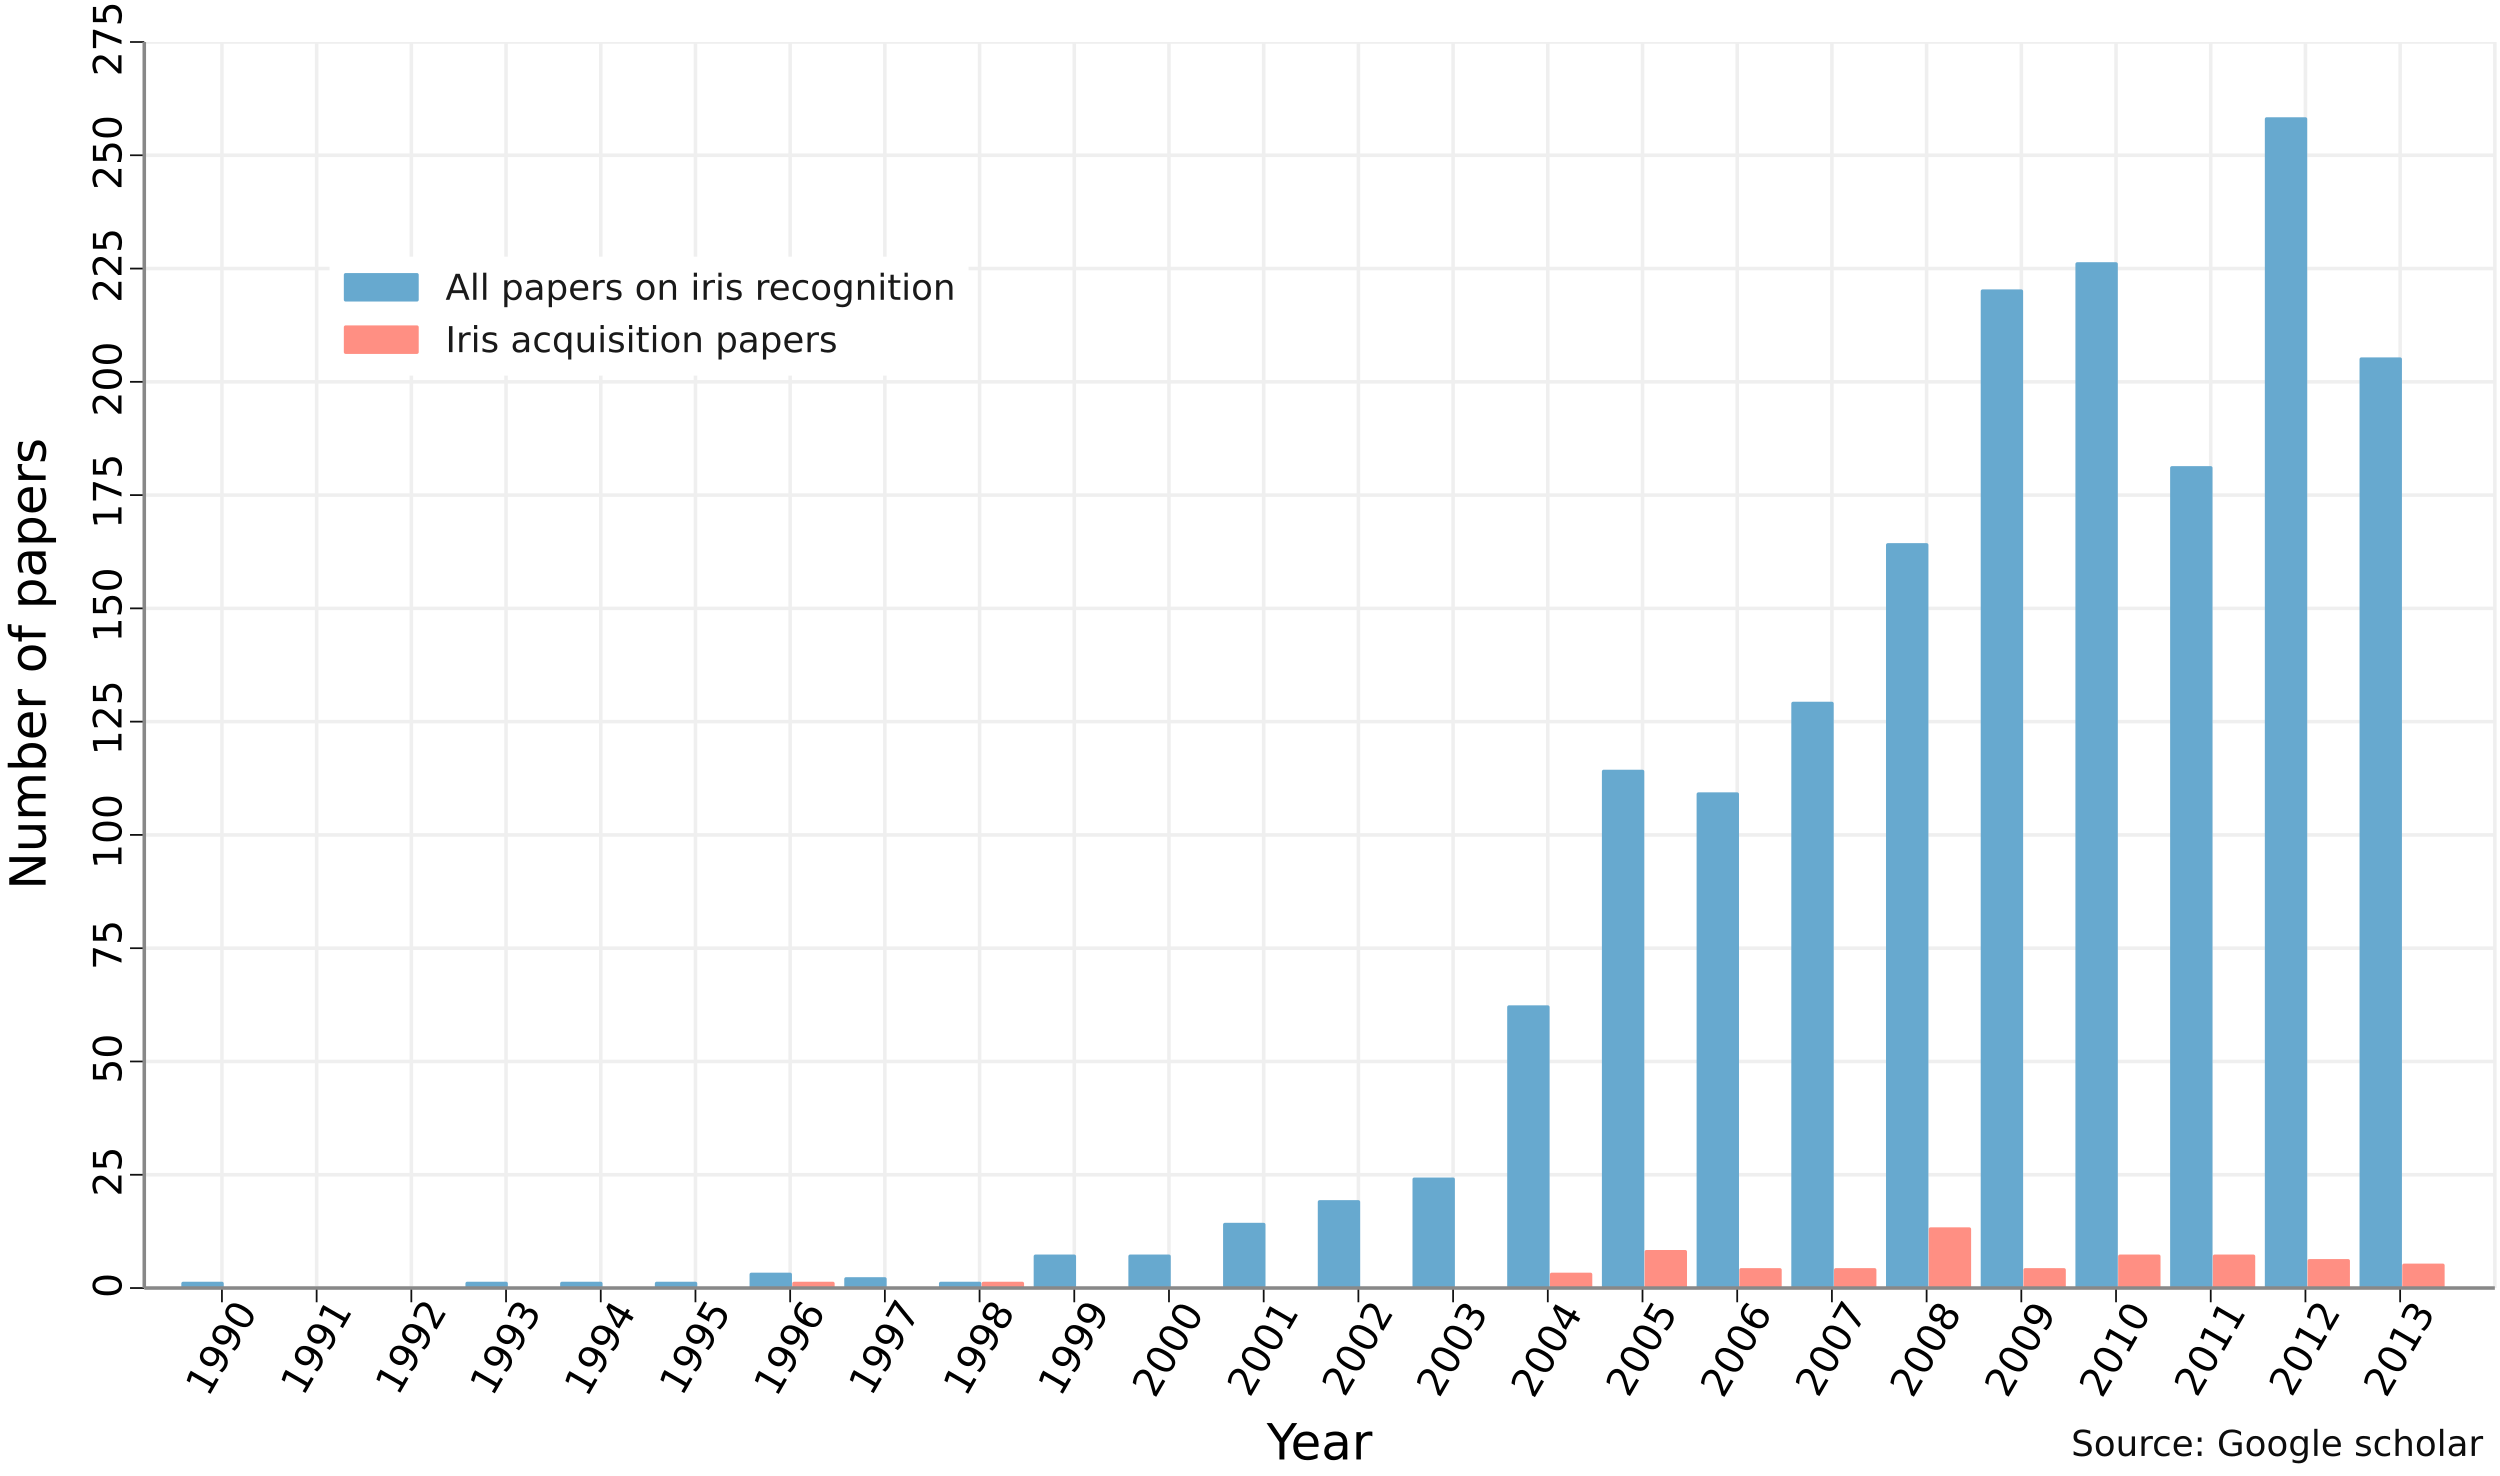<?xml version="1.0" encoding="utf-8" standalone="no"?>
<!DOCTYPE svg PUBLIC "-//W3C//DTD SVG 1.1//EN"
  "http://www.w3.org/Graphics/SVG/1.1/DTD/svg11.dtd">
<!-- Created with matplotlib (http://matplotlib.org/) -->
<svg height="414pt" version="1.1" viewBox="0 0 701 414" width="701pt" xmlns="http://www.w3.org/2000/svg" xmlns:xlink="http://www.w3.org/1999/xlink">
 <defs>
  <style type="text/css">
*{stroke-linecap:butt;stroke-linejoin:round;}
  </style>
 </defs>
 <g id="figure_1">
  <g id="patch_1">
   <path d="
M0 414.306
L701.715 414.306
L701.715 0
L0 0
z
" style="fill:#ffffff;"/>
  </g>
  <g id="axes_1">
   <g id="patch_2">
    <path d="
M40.455 361.162
L699.555 361.162
L699.555 11.775
L40.455 11.775
z
" style="fill:#ffffff;"/>
   </g>
   <g id="matplotlib.axis_1">
    <g id="xtick_1">
     <g id="line2d_1">
      <path clip-path="url(#pb6b3f76246)" d="
M62.231 361.162
L62.231 11.775" style="fill:none;stroke:#efefef;stroke-linecap:square;"/>
     </g>
     <g id="line2d_2">
      <defs>
       <path d="
M0 0
L0 4" id="md11e513213" style="stroke:#111111;stroke-width:0.5;"/>
      </defs>
      <g>
       <use style="fill:#111111;stroke:#111111;stroke-width:0.5;" x="62.231" xlink:href="#md11e513213" y="361.162"/>
      </g>
     </g>
     <g id="text_1">
      <!-- 1990 -->
      <defs>
       <path d="
M10.984 1.516
L10.984 10.5
Q14.703 8.734 18.5 7.812
Q22.312 6.891 25.984 6.891
Q35.75 6.891 40.891 13.453
Q46.047 20.016 46.781 33.406
Q43.953 29.203 39.594 26.953
Q35.25 24.703 29.984 24.703
Q19.047 24.703 12.672 31.312
Q6.297 37.938 6.297 49.422
Q6.297 60.641 12.938 67.422
Q19.578 74.219 30.609 74.219
Q43.266 74.219 49.922 64.516
Q56.594 54.828 56.594 36.375
Q56.594 19.141 48.406 8.859
Q40.234 -1.422 26.422 -1.422
Q22.703 -1.422 18.891 -0.688
Q15.094 0.047 10.984 1.516
M30.609 32.422
Q37.25 32.422 41.125 36.953
Q45.016 41.5 45.016 49.422
Q45.016 57.281 41.125 61.844
Q37.25 66.406 30.609 66.406
Q23.969 66.406 20.094 61.844
Q16.219 57.281 16.219 49.422
Q16.219 41.5 20.094 36.953
Q23.969 32.422 30.609 32.422" id="BitstreamVeraSans-Roman-39"/>
       <path d="
M12.406 8.297
L28.516 8.297
L28.516 63.922
L10.984 60.406
L10.984 69.391
L28.422 72.906
L38.281 72.906
L38.281 8.297
L54.391 8.297
L54.391 0
L12.406 0
z
" id="BitstreamVeraSans-Roman-31"/>
       <path d="
M31.781 66.406
Q24.172 66.406 20.328 58.906
Q16.5 51.422 16.5 36.375
Q16.5 21.391 20.328 13.891
Q24.172 6.391 31.781 6.391
Q39.453 6.391 43.281 13.891
Q47.125 21.391 47.125 36.375
Q47.125 51.422 43.281 58.906
Q39.453 66.406 31.781 66.406
M31.781 74.219
Q44.047 74.219 50.516 64.516
Q56.984 54.828 56.984 36.375
Q56.984 17.969 50.516 8.266
Q44.047 -1.422 31.781 -1.422
Q19.531 -1.422 13.062 8.266
Q6.594 17.969 6.594 36.375
Q6.594 54.828 13.062 64.516
Q19.531 74.219 31.781 74.219" id="BitstreamVeraSans-Roman-30"/>
      </defs>
      <g transform="translate(58.345 392.006)rotate(-60.0)scale(0.11 -0.11)">
       <use xlink:href="#BitstreamVeraSans-Roman-31"/>
       <use x="63.623" xlink:href="#BitstreamVeraSans-Roman-39"/>
       <use x="127.246" xlink:href="#BitstreamVeraSans-Roman-39"/>
       <use x="190.869" xlink:href="#BitstreamVeraSans-Roman-30"/>
      </g>
     </g>
    </g>
    <g id="xtick_2">
     <g id="line2d_3">
      <path clip-path="url(#pb6b3f76246)" d="
M88.786 361.162
L88.786 11.775" style="fill:none;stroke:#efefef;stroke-linecap:square;"/>
     </g>
     <g id="line2d_4">
      <g>
       <use style="fill:#111111;stroke:#111111;stroke-width:0.5;" x="88.786" xlink:href="#md11e513213" y="361.162"/>
      </g>
     </g>
     <g id="text_2">
      <!-- 1991 -->
      <g transform="translate(84.972 391.759)rotate(-60.0)scale(0.11 -0.11)">
       <use xlink:href="#BitstreamVeraSans-Roman-31"/>
       <use x="63.623" xlink:href="#BitstreamVeraSans-Roman-39"/>
       <use x="127.246" xlink:href="#BitstreamVeraSans-Roman-39"/>
       <use x="190.869" xlink:href="#BitstreamVeraSans-Roman-31"/>
      </g>
     </g>
    </g>
    <g id="xtick_3">
     <g id="line2d_5">
      <path clip-path="url(#pb6b3f76246)" d="
M115.341 361.162
L115.341 11.775" style="fill:none;stroke:#efefef;stroke-linecap:square;"/>
     </g>
     <g id="line2d_6">
      <g>
       <use style="fill:#111111;stroke:#111111;stroke-width:0.5;" x="115.341" xlink:href="#md11e513213" y="361.162"/>
      </g>
     </g>
     <g id="text_3">
      <!-- 1992 -->
      <defs>
       <path d="
M19.188 8.297
L53.609 8.297
L53.609 0
L7.328 0
L7.328 8.297
Q12.938 14.109 22.625 23.891
Q32.328 33.688 34.812 36.531
Q39.547 41.844 41.422 45.531
Q43.312 49.219 43.312 52.781
Q43.312 58.594 39.234 62.25
Q35.156 65.922 28.609 65.922
Q23.969 65.922 18.812 64.312
Q13.672 62.703 7.812 59.422
L7.812 69.391
Q13.766 71.781 18.938 73
Q24.125 74.219 28.422 74.219
Q39.75 74.219 46.484 68.547
Q53.219 62.891 53.219 53.422
Q53.219 48.922 51.531 44.891
Q49.859 40.875 45.406 35.406
Q44.188 33.984 37.641 27.219
Q31.109 20.453 19.188 8.297" id="BitstreamVeraSans-Roman-32"/>
      </defs>
      <g transform="translate(111.548 391.685)rotate(-60.0)scale(0.11 -0.11)">
       <use xlink:href="#BitstreamVeraSans-Roman-31"/>
       <use x="63.623" xlink:href="#BitstreamVeraSans-Roman-39"/>
       <use x="127.246" xlink:href="#BitstreamVeraSans-Roman-39"/>
       <use x="190.869" xlink:href="#BitstreamVeraSans-Roman-32"/>
      </g>
     </g>
    </g>
    <g id="xtick_4">
     <g id="line2d_7">
      <path clip-path="url(#pb6b3f76246)" d="
M141.896 361.162
L141.896 11.775" style="fill:none;stroke:#efefef;stroke-linecap:square;"/>
     </g>
     <g id="line2d_8">
      <g>
       <use style="fill:#111111;stroke:#111111;stroke-width:0.5;" x="141.896" xlink:href="#md11e513213" y="361.162"/>
      </g>
     </g>
     <g id="text_4">
      <!-- 1993 -->
      <defs>
       <path d="
M40.578 39.312
Q47.656 37.797 51.625 33
Q55.609 28.219 55.609 21.188
Q55.609 10.406 48.188 4.484
Q40.766 -1.422 27.094 -1.422
Q22.516 -1.422 17.656 -0.516
Q12.797 0.391 7.625 2.203
L7.625 11.719
Q11.719 9.328 16.594 8.109
Q21.484 6.891 26.812 6.891
Q36.078 6.891 40.938 10.547
Q45.797 14.203 45.797 21.188
Q45.797 27.641 41.281 31.266
Q36.766 34.906 28.719 34.906
L20.219 34.906
L20.219 43.016
L29.109 43.016
Q36.375 43.016 40.234 45.922
Q44.094 48.828 44.094 54.297
Q44.094 59.906 40.109 62.906
Q36.141 65.922 28.719 65.922
Q24.656 65.922 20.016 65.031
Q15.375 64.156 9.812 62.312
L9.812 71.094
Q15.438 72.656 20.344 73.438
Q25.25 74.219 29.594 74.219
Q40.828 74.219 47.359 69.109
Q53.906 64.016 53.906 55.328
Q53.906 49.266 50.438 45.094
Q46.969 40.922 40.578 39.312" id="BitstreamVeraSans-Roman-33"/>
      </defs>
      <g transform="translate(138.049 391.875)rotate(-60.0)scale(0.11 -0.11)">
       <use xlink:href="#BitstreamVeraSans-Roman-31"/>
       <use x="63.623" xlink:href="#BitstreamVeraSans-Roman-39"/>
       <use x="127.246" xlink:href="#BitstreamVeraSans-Roman-39"/>
       <use x="190.869" xlink:href="#BitstreamVeraSans-Roman-33"/>
      </g>
     </g>
    </g>
    <g id="xtick_5">
     <g id="line2d_9">
      <path clip-path="url(#pb6b3f76246)" d="
M168.451 361.162
L168.451 11.775" style="fill:none;stroke:#efefef;stroke-linecap:square;"/>
     </g>
     <g id="line2d_10">
      <g>
       <use style="fill:#111111;stroke:#111111;stroke-width:0.5;" x="168.451" xlink:href="#md11e513213" y="361.162"/>
      </g>
     </g>
     <g id="text_5">
      <!-- 1994 -->
      <defs>
       <path d="
M37.797 64.312
L12.891 25.391
L37.797 25.391
z

M35.203 72.906
L47.609 72.906
L47.609 25.391
L58.016 25.391
L58.016 17.188
L47.609 17.188
L47.609 0
L37.797 0
L37.797 17.188
L4.891 17.188
L4.891 26.703
z
" id="BitstreamVeraSans-Roman-34"/>
      </defs>
      <g transform="translate(164.538 392.104)rotate(-60.0)scale(0.11 -0.11)">
       <use xlink:href="#BitstreamVeraSans-Roman-31"/>
       <use x="63.623" xlink:href="#BitstreamVeraSans-Roman-39"/>
       <use x="127.246" xlink:href="#BitstreamVeraSans-Roman-39"/>
       <use x="190.869" xlink:href="#BitstreamVeraSans-Roman-34"/>
      </g>
     </g>
    </g>
    <g id="xtick_6">
     <g id="line2d_11">
      <path clip-path="url(#pb6b3f76246)" d="
M195.007 361.162
L195.007 11.775" style="fill:none;stroke:#efefef;stroke-linecap:square;"/>
     </g>
     <g id="line2d_12">
      <g>
       <use style="fill:#111111;stroke:#111111;stroke-width:0.5;" x="195.007" xlink:href="#md11e513213" y="361.162"/>
      </g>
     </g>
     <g id="text_6">
      <!-- 1995 -->
      <defs>
       <path d="
M10.797 72.906
L49.516 72.906
L49.516 64.594
L19.828 64.594
L19.828 46.734
Q21.969 47.469 24.109 47.828
Q26.266 48.188 28.422 48.188
Q40.625 48.188 47.75 41.5
Q54.891 34.812 54.891 23.391
Q54.891 11.625 47.562 5.094
Q40.234 -1.422 26.906 -1.422
Q22.312 -1.422 17.547 -0.641
Q12.797 0.141 7.719 1.703
L7.719 11.625
Q12.109 9.234 16.797 8.062
Q21.484 6.891 26.703 6.891
Q35.156 6.891 40.078 11.328
Q45.016 15.766 45.016 23.391
Q45.016 31 40.078 35.438
Q35.156 39.891 26.703 39.891
Q22.75 39.891 18.812 39.016
Q14.891 38.141 10.797 36.281
z
" id="BitstreamVeraSans-Roman-35"/>
      </defs>
      <g transform="translate(191.179 391.807)rotate(-60.0)scale(0.11 -0.11)">
       <use xlink:href="#BitstreamVeraSans-Roman-31"/>
       <use x="63.623" xlink:href="#BitstreamVeraSans-Roman-39"/>
       <use x="127.246" xlink:href="#BitstreamVeraSans-Roman-39"/>
       <use x="190.869" xlink:href="#BitstreamVeraSans-Roman-35"/>
      </g>
     </g>
    </g>
    <g id="xtick_7">
     <g id="line2d_13">
      <path clip-path="url(#pb6b3f76246)" d="
M221.562 361.162
L221.562 11.775" style="fill:none;stroke:#efefef;stroke-linecap:square;"/>
     </g>
     <g id="line2d_14">
      <g>
       <use style="fill:#111111;stroke:#111111;stroke-width:0.5;" x="221.562" xlink:href="#md11e513213" y="361.162"/>
      </g>
     </g>
     <g id="text_7">
      <!-- 1996 -->
      <defs>
       <path d="
M33.016 40.375
Q26.375 40.375 22.484 35.828
Q18.609 31.297 18.609 23.391
Q18.609 15.531 22.484 10.953
Q26.375 6.391 33.016 6.391
Q39.656 6.391 43.531 10.953
Q47.406 15.531 47.406 23.391
Q47.406 31.297 43.531 35.828
Q39.656 40.375 33.016 40.375
M52.594 71.297
L52.594 62.312
Q48.875 64.062 45.094 64.984
Q41.312 65.922 37.594 65.922
Q27.828 65.922 22.672 59.328
Q17.531 52.734 16.797 39.406
Q19.672 43.656 24.016 45.922
Q28.375 48.188 33.594 48.188
Q44.578 48.188 50.953 41.516
Q57.328 34.859 57.328 23.391
Q57.328 12.156 50.688 5.359
Q44.047 -1.422 33.016 -1.422
Q20.359 -1.422 13.672 8.266
Q6.984 17.969 6.984 36.375
Q6.984 53.656 15.188 63.938
Q23.391 74.219 37.203 74.219
Q40.922 74.219 44.703 73.484
Q48.484 72.75 52.594 71.297" id="BitstreamVeraSans-Roman-36"/>
      </defs>
      <g transform="translate(217.667 392.039)rotate(-60.0)scale(0.11 -0.11)">
       <use xlink:href="#BitstreamVeraSans-Roman-31"/>
       <use x="63.623" xlink:href="#BitstreamVeraSans-Roman-39"/>
       <use x="127.246" xlink:href="#BitstreamVeraSans-Roman-39"/>
       <use x="190.869" xlink:href="#BitstreamVeraSans-Roman-36"/>
      </g>
     </g>
    </g>
    <g id="xtick_8">
     <g id="line2d_15">
      <path clip-path="url(#pb6b3f76246)" d="
M248.117 361.162
L248.117 11.775" style="fill:none;stroke:#efefef;stroke-linecap:square;"/>
     </g>
     <g id="line2d_16">
      <g>
       <use style="fill:#111111;stroke:#111111;stroke-width:0.5;" x="248.117" xlink:href="#md11e513213" y="361.162"/>
      </g>
     </g>
     <g id="text_8">
      <!-- 1997 -->
      <defs>
       <path d="
M8.203 72.906
L55.078 72.906
L55.078 68.703
L28.609 0
L18.312 0
L43.219 64.594
L8.203 64.594
z
" id="BitstreamVeraSans-Roman-37"/>
      </defs>
      <g transform="translate(244.284 391.825)rotate(-60.0)scale(0.11 -0.11)">
       <use xlink:href="#BitstreamVeraSans-Roman-31"/>
       <use x="63.623" xlink:href="#BitstreamVeraSans-Roman-39"/>
       <use x="127.246" xlink:href="#BitstreamVeraSans-Roman-39"/>
       <use x="190.869" xlink:href="#BitstreamVeraSans-Roman-37"/>
      </g>
     </g>
    </g>
    <g id="xtick_9">
     <g id="line2d_17">
      <path clip-path="url(#pb6b3f76246)" d="
M274.672 361.162
L274.672 11.775" style="fill:none;stroke:#efefef;stroke-linecap:square;"/>
     </g>
     <g id="line2d_18">
      <g>
       <use style="fill:#111111;stroke:#111111;stroke-width:0.5;" x="274.672" xlink:href="#md11e513213" y="361.162"/>
      </g>
     </g>
     <g id="text_9">
      <!-- 1998 -->
      <defs>
       <path d="
M31.781 34.625
Q24.75 34.625 20.719 30.859
Q16.703 27.094 16.703 20.516
Q16.703 13.922 20.719 10.156
Q24.75 6.391 31.781 6.391
Q38.812 6.391 42.859 10.172
Q46.922 13.969 46.922 20.516
Q46.922 27.094 42.891 30.859
Q38.875 34.625 31.781 34.625
M21.922 38.812
Q15.578 40.375 12.031 44.719
Q8.5 49.078 8.5 55.328
Q8.5 64.062 14.719 69.141
Q20.953 74.219 31.781 74.219
Q42.672 74.219 48.875 69.141
Q55.078 64.062 55.078 55.328
Q55.078 49.078 51.531 44.719
Q48 40.375 41.703 38.812
Q48.828 37.156 52.797 32.312
Q56.781 27.484 56.781 20.516
Q56.781 9.906 50.312 4.234
Q43.844 -1.422 31.781 -1.422
Q19.734 -1.422 13.25 4.234
Q6.781 9.906 6.781 20.516
Q6.781 27.484 10.781 32.312
Q14.797 37.156 21.922 38.812
M18.312 54.391
Q18.312 48.734 21.844 45.562
Q25.391 42.391 31.781 42.391
Q38.141 42.391 41.719 45.562
Q45.312 48.734 45.312 54.391
Q45.312 60.062 41.719 63.234
Q38.141 66.406 31.781 66.406
Q25.391 66.406 21.844 63.234
Q18.312 60.062 18.312 54.391" id="BitstreamVeraSans-Roman-38"/>
      </defs>
      <g transform="translate(270.792 391.987)rotate(-60.0)scale(0.11 -0.11)">
       <use xlink:href="#BitstreamVeraSans-Roman-31"/>
       <use x="63.623" xlink:href="#BitstreamVeraSans-Roman-39"/>
       <use x="127.246" xlink:href="#BitstreamVeraSans-Roman-39"/>
       <use x="190.869" xlink:href="#BitstreamVeraSans-Roman-38"/>
      </g>
     </g>
    </g>
    <g id="xtick_10">
     <g id="line2d_19">
      <path clip-path="url(#pb6b3f76246)" d="
M301.227 361.162
L301.227 11.775" style="fill:none;stroke:#efefef;stroke-linecap:square;"/>
     </g>
     <g id="line2d_20">
      <g>
       <use style="fill:#111111;stroke:#111111;stroke-width:0.5;" x="301.227" xlink:href="#md11e513213" y="361.162"/>
      </g>
     </g>
     <g id="text_10">
      <!-- 1999 -->
      <g transform="translate(297.353 391.969)rotate(-60.0)scale(0.11 -0.11)">
       <use xlink:href="#BitstreamVeraSans-Roman-31"/>
       <use x="63.623" xlink:href="#BitstreamVeraSans-Roman-39"/>
       <use x="127.246" xlink:href="#BitstreamVeraSans-Roman-39"/>
       <use x="190.869" xlink:href="#BitstreamVeraSans-Roman-39"/>
      </g>
     </g>
    </g>
    <g id="xtick_11">
     <g id="line2d_21">
      <path clip-path="url(#pb6b3f76246)" d="
M327.783 361.162
L327.783 11.775" style="fill:none;stroke:#efefef;stroke-linecap:square;"/>
     </g>
     <g id="line2d_22">
      <g>
       <use style="fill:#111111;stroke:#111111;stroke-width:0.5;" x="327.783" xlink:href="#md11e513213" y="361.162"/>
      </g>
     </g>
     <g id="text_11">
      <!-- 2000 -->
      <g transform="translate(323.797 392.354)rotate(-60.0)scale(0.11 -0.11)">
       <use xlink:href="#BitstreamVeraSans-Roman-32"/>
       <use x="63.623" xlink:href="#BitstreamVeraSans-Roman-30"/>
       <use x="127.246" xlink:href="#BitstreamVeraSans-Roman-30"/>
       <use x="190.869" xlink:href="#BitstreamVeraSans-Roman-30"/>
      </g>
     </g>
    </g>
    <g id="xtick_12">
     <g id="line2d_23">
      <path clip-path="url(#pb6b3f76246)" d="
M354.338 361.162
L354.338 11.775" style="fill:none;stroke:#efefef;stroke-linecap:square;"/>
     </g>
     <g id="line2d_24">
      <g>
       <use style="fill:#111111;stroke:#111111;stroke-width:0.5;" x="354.338" xlink:href="#md11e513213" y="361.162"/>
      </g>
     </g>
     <g id="text_12">
      <!-- 2001 -->
      <g transform="translate(350.423 392.107)rotate(-60.0)scale(0.11 -0.11)">
       <use xlink:href="#BitstreamVeraSans-Roman-32"/>
       <use x="63.623" xlink:href="#BitstreamVeraSans-Roman-30"/>
       <use x="127.246" xlink:href="#BitstreamVeraSans-Roman-30"/>
       <use x="190.869" xlink:href="#BitstreamVeraSans-Roman-31"/>
      </g>
     </g>
    </g>
    <g id="xtick_13">
     <g id="line2d_25">
      <path clip-path="url(#pb6b3f76246)" d="
M380.893 361.162
L380.893 11.775" style="fill:none;stroke:#efefef;stroke-linecap:square;"/>
     </g>
     <g id="line2d_26">
      <g>
       <use style="fill:#111111;stroke:#111111;stroke-width:0.5;" x="380.893" xlink:href="#md11e513213" y="361.162"/>
      </g>
     </g>
     <g id="text_13">
      <!-- 2002 -->
      <g transform="translate(377 392.033)rotate(-60.0)scale(0.11 -0.11)">
       <use xlink:href="#BitstreamVeraSans-Roman-32"/>
       <use x="63.623" xlink:href="#BitstreamVeraSans-Roman-30"/>
       <use x="127.246" xlink:href="#BitstreamVeraSans-Roman-30"/>
       <use x="190.869" xlink:href="#BitstreamVeraSans-Roman-32"/>
      </g>
     </g>
    </g>
    <g id="xtick_14">
     <g id="line2d_27">
      <path clip-path="url(#pb6b3f76246)" d="
M407.448 361.162
L407.448 11.775" style="fill:none;stroke:#efefef;stroke-linecap:square;"/>
     </g>
     <g id="line2d_28">
      <g>
       <use style="fill:#111111;stroke:#111111;stroke-width:0.5;" x="407.448" xlink:href="#md11e513213" y="361.162"/>
      </g>
     </g>
     <g id="text_14">
      <!-- 2003 -->
      <g transform="translate(403.5 392.224)rotate(-60.0)scale(0.11 -0.11)">
       <use xlink:href="#BitstreamVeraSans-Roman-32"/>
       <use x="63.623" xlink:href="#BitstreamVeraSans-Roman-30"/>
       <use x="127.246" xlink:href="#BitstreamVeraSans-Roman-30"/>
       <use x="190.869" xlink:href="#BitstreamVeraSans-Roman-33"/>
      </g>
     </g>
    </g>
    <g id="xtick_15">
     <g id="line2d_29">
      <path clip-path="url(#pb6b3f76246)" d="
M434.003 361.162
L434.003 11.775" style="fill:none;stroke:#efefef;stroke-linecap:square;"/>
     </g>
     <g id="line2d_30">
      <g>
       <use style="fill:#111111;stroke:#111111;stroke-width:0.5;" x="434.003" xlink:href="#md11e513213" y="361.162"/>
      </g>
     </g>
     <g id="text_15">
      <!-- 2004 -->
      <g transform="translate(429.989 392.453)rotate(-60.0)scale(0.11 -0.11)">
       <use xlink:href="#BitstreamVeraSans-Roman-32"/>
       <use x="63.623" xlink:href="#BitstreamVeraSans-Roman-30"/>
       <use x="127.246" xlink:href="#BitstreamVeraSans-Roman-30"/>
       <use x="190.869" xlink:href="#BitstreamVeraSans-Roman-34"/>
      </g>
     </g>
    </g>
    <g id="xtick_16">
     <g id="line2d_31">
      <path clip-path="url(#pb6b3f76246)" d="
M460.559 361.162
L460.559 11.775" style="fill:none;stroke:#efefef;stroke-linecap:square;"/>
     </g>
     <g id="line2d_32">
      <g>
       <use style="fill:#111111;stroke:#111111;stroke-width:0.5;" x="460.559" xlink:href="#md11e513213" y="361.162"/>
      </g>
     </g>
     <g id="text_16">
      <!-- 2005 -->
      <g transform="translate(456.63 392.155)rotate(-60.0)scale(0.11 -0.11)">
       <use xlink:href="#BitstreamVeraSans-Roman-32"/>
       <use x="63.623" xlink:href="#BitstreamVeraSans-Roman-30"/>
       <use x="127.246" xlink:href="#BitstreamVeraSans-Roman-30"/>
       <use x="190.869" xlink:href="#BitstreamVeraSans-Roman-35"/>
      </g>
     </g>
    </g>
    <g id="xtick_17">
     <g id="line2d_33">
      <path clip-path="url(#pb6b3f76246)" d="
M487.114 361.162
L487.114 11.775" style="fill:none;stroke:#efefef;stroke-linecap:square;"/>
     </g>
     <g id="line2d_34">
      <g>
       <use style="fill:#111111;stroke:#111111;stroke-width:0.5;" x="487.114" xlink:href="#md11e513213" y="361.162"/>
      </g>
     </g>
     <g id="text_17">
      <!-- 2006 -->
      <g transform="translate(483.118 392.387)rotate(-60.0)scale(0.11 -0.11)">
       <use xlink:href="#BitstreamVeraSans-Roman-32"/>
       <use x="63.623" xlink:href="#BitstreamVeraSans-Roman-30"/>
       <use x="127.246" xlink:href="#BitstreamVeraSans-Roman-30"/>
       <use x="190.869" xlink:href="#BitstreamVeraSans-Roman-36"/>
      </g>
     </g>
    </g>
    <g id="xtick_18">
     <g id="line2d_35">
      <path clip-path="url(#pb6b3f76246)" d="
M513.669 361.162
L513.669 11.775" style="fill:none;stroke:#efefef;stroke-linecap:square;"/>
     </g>
     <g id="line2d_36">
      <g>
       <use style="fill:#111111;stroke:#111111;stroke-width:0.5;" x="513.669" xlink:href="#md11e513213" y="361.162"/>
      </g>
     </g>
     <g id="text_18">
      <!-- 2007 -->
      <g transform="translate(509.735 392.173)rotate(-60.0)scale(0.11 -0.11)">
       <use xlink:href="#BitstreamVeraSans-Roman-32"/>
       <use x="63.623" xlink:href="#BitstreamVeraSans-Roman-30"/>
       <use x="127.246" xlink:href="#BitstreamVeraSans-Roman-30"/>
       <use x="190.869" xlink:href="#BitstreamVeraSans-Roman-37"/>
      </g>
     </g>
    </g>
    <g id="xtick_19">
     <g id="line2d_37">
      <path clip-path="url(#pb6b3f76246)" d="
M540.224 361.162
L540.224 11.775" style="fill:none;stroke:#efefef;stroke-linecap:square;"/>
     </g>
     <g id="line2d_38">
      <g>
       <use style="fill:#111111;stroke:#111111;stroke-width:0.5;" x="540.224" xlink:href="#md11e513213" y="361.162"/>
      </g>
     </g>
     <g id="text_19">
      <!-- 2008 -->
      <g transform="translate(536.244 392.335)rotate(-60.0)scale(0.11 -0.11)">
       <use xlink:href="#BitstreamVeraSans-Roman-32"/>
       <use x="63.623" xlink:href="#BitstreamVeraSans-Roman-30"/>
       <use x="127.246" xlink:href="#BitstreamVeraSans-Roman-30"/>
       <use x="190.869" xlink:href="#BitstreamVeraSans-Roman-38"/>
      </g>
     </g>
    </g>
    <g id="xtick_20">
     <g id="line2d_39">
      <path clip-path="url(#pb6b3f76246)" d="
M566.779 361.162
L566.779 11.775" style="fill:none;stroke:#efefef;stroke-linecap:square;"/>
     </g>
     <g id="line2d_40">
      <g>
       <use style="fill:#111111;stroke:#111111;stroke-width:0.5;" x="566.779" xlink:href="#md11e513213" y="361.162"/>
      </g>
     </g>
     <g id="text_20">
      <!-- 2009 -->
      <g transform="translate(562.804 392.317)rotate(-60.0)scale(0.11 -0.11)">
       <use xlink:href="#BitstreamVeraSans-Roman-32"/>
       <use x="63.623" xlink:href="#BitstreamVeraSans-Roman-30"/>
       <use x="127.246" xlink:href="#BitstreamVeraSans-Roman-30"/>
       <use x="190.869" xlink:href="#BitstreamVeraSans-Roman-39"/>
      </g>
     </g>
    </g>
    <g id="xtick_21">
     <g id="line2d_41">
      <path clip-path="url(#pb6b3f76246)" d="
M593.335 361.162
L593.335 11.775" style="fill:none;stroke:#efefef;stroke-linecap:square;"/>
     </g>
     <g id="line2d_42">
      <g>
       <use style="fill:#111111;stroke:#111111;stroke-width:0.5;" x="593.335" xlink:href="#md11e513213" y="361.162"/>
      </g>
     </g>
     <g id="text_21">
      <!-- 2010 -->
      <g transform="translate(589.349 392.354)rotate(-60.0)scale(0.11 -0.11)">
       <use xlink:href="#BitstreamVeraSans-Roman-32"/>
       <use x="63.623" xlink:href="#BitstreamVeraSans-Roman-30"/>
       <use x="127.246" xlink:href="#BitstreamVeraSans-Roman-31"/>
       <use x="190.869" xlink:href="#BitstreamVeraSans-Roman-30"/>
      </g>
     </g>
    </g>
    <g id="xtick_22">
     <g id="line2d_43">
      <path clip-path="url(#pb6b3f76246)" d="
M619.89 361.162
L619.89 11.775" style="fill:none;stroke:#efefef;stroke-linecap:square;"/>
     </g>
     <g id="line2d_44">
      <g>
       <use style="fill:#111111;stroke:#111111;stroke-width:0.5;" x="619.89" xlink:href="#md11e513213" y="361.162"/>
      </g>
     </g>
     <g id="text_22">
      <!-- 2011 -->
      <g transform="translate(615.975 392.107)rotate(-60.0)scale(0.11 -0.11)">
       <use xlink:href="#BitstreamVeraSans-Roman-32"/>
       <use x="63.623" xlink:href="#BitstreamVeraSans-Roman-30"/>
       <use x="127.246" xlink:href="#BitstreamVeraSans-Roman-31"/>
       <use x="190.869" xlink:href="#BitstreamVeraSans-Roman-31"/>
      </g>
     </g>
    </g>
    <g id="xtick_23">
     <g id="line2d_45">
      <path clip-path="url(#pb6b3f76246)" d="
M646.445 361.162
L646.445 11.775" style="fill:none;stroke:#efefef;stroke-linecap:square;"/>
     </g>
     <g id="line2d_46">
      <g>
       <use style="fill:#111111;stroke:#111111;stroke-width:0.5;" x="646.445" xlink:href="#md11e513213" y="361.162"/>
      </g>
     </g>
     <g id="text_23">
      <!-- 2012 -->
      <g transform="translate(642.552 392.033)rotate(-60.0)scale(0.11 -0.11)">
       <use xlink:href="#BitstreamVeraSans-Roman-32"/>
       <use x="63.623" xlink:href="#BitstreamVeraSans-Roman-30"/>
       <use x="127.246" xlink:href="#BitstreamVeraSans-Roman-31"/>
       <use x="190.869" xlink:href="#BitstreamVeraSans-Roman-32"/>
      </g>
     </g>
    </g>
    <g id="xtick_24">
     <g id="line2d_47">
      <path clip-path="url(#pb6b3f76246)" d="
M673 361.162
L673 11.775" style="fill:none;stroke:#efefef;stroke-linecap:square;"/>
     </g>
     <g id="line2d_48">
      <g>
       <use style="fill:#111111;stroke:#111111;stroke-width:0.5;" x="673" xlink:href="#md11e513213" y="361.162"/>
      </g>
     </g>
     <g id="text_24">
      <!-- 2013 -->
      <g transform="translate(669.052 392.224)rotate(-60.0)scale(0.11 -0.11)">
       <use xlink:href="#BitstreamVeraSans-Roman-32"/>
       <use x="63.623" xlink:href="#BitstreamVeraSans-Roman-30"/>
       <use x="127.246" xlink:href="#BitstreamVeraSans-Roman-31"/>
       <use x="190.869" xlink:href="#BitstreamVeraSans-Roman-33"/>
      </g>
     </g>
    </g>
    <g id="text_25">
     <!-- Year -->
     <defs>
      <path d="
M56.203 29.594
L56.203 25.203
L14.891 25.203
Q15.484 15.922 20.484 11.062
Q25.484 6.203 34.422 6.203
Q39.594 6.203 44.453 7.469
Q49.312 8.734 54.109 11.281
L54.109 2.781
Q49.266 0.734 44.188 -0.344
Q39.109 -1.422 33.891 -1.422
Q20.797 -1.422 13.156 6.188
Q5.516 13.812 5.516 26.812
Q5.516 40.234 12.766 48.109
Q20.016 56 32.328 56
Q43.359 56 49.781 48.891
Q56.203 41.797 56.203 29.594
M47.219 32.234
Q47.125 39.594 43.094 43.984
Q39.062 48.391 32.422 48.391
Q24.906 48.391 20.391 44.141
Q15.875 39.891 15.188 32.172
z
" id="BitstreamVeraSans-Roman-65"/>
      <path d="
M-0.203 72.906
L10.406 72.906
L30.609 42.922
L50.688 72.906
L61.281 72.906
L35.5 34.719
L35.5 0
L25.594 0
L25.594 34.719
z
" id="BitstreamVeraSans-Roman-59"/>
      <path d="
M34.281 27.484
Q23.391 27.484 19.188 25
Q14.984 22.516 14.984 16.5
Q14.984 11.719 18.141 8.906
Q21.297 6.109 26.703 6.109
Q34.188 6.109 38.703 11.406
Q43.219 16.703 43.219 25.484
L43.219 27.484
z

M52.203 31.203
L52.203 0
L43.219 0
L43.219 8.297
Q40.141 3.328 35.547 0.953
Q30.953 -1.422 24.312 -1.422
Q15.922 -1.422 10.953 3.297
Q6 8.016 6 15.922
Q6 25.141 12.172 29.828
Q18.359 34.516 30.609 34.516
L43.219 34.516
L43.219 35.406
Q43.219 41.609 39.141 45
Q35.062 48.391 27.688 48.391
Q23 48.391 18.547 47.266
Q14.109 46.141 10.016 43.891
L10.016 52.203
Q14.938 54.109 19.578 55.047
Q24.219 56 28.609 56
Q40.484 56 46.344 49.844
Q52.203 43.703 52.203 31.203" id="BitstreamVeraSans-Roman-61"/>
      <path d="
M41.109 46.297
Q39.594 47.172 37.812 47.578
Q36.031 48 33.891 48
Q26.266 48 22.188 43.047
Q18.109 38.094 18.109 28.812
L18.109 0
L9.078 0
L9.078 54.688
L18.109 54.688
L18.109 46.188
Q20.953 51.172 25.484 53.578
Q30.031 56 36.531 56
Q37.453 56 38.578 55.875
Q39.703 55.766 41.062 55.516
z
" id="BitstreamVeraSans-Roman-72"/>
     </defs>
     <g transform="translate(355.169 409.234)scale(0.14 -0.14)">
      <use xlink:href="#BitstreamVeraSans-Roman-59"/>
      <use x="47.834" xlink:href="#BitstreamVeraSans-Roman-65"/>
      <use x="109.357" xlink:href="#BitstreamVeraSans-Roman-61"/>
      <use x="170.637" xlink:href="#BitstreamVeraSans-Roman-72"/>
     </g>
    </g>
   </g>
   <g id="matplotlib.axis_2">
    <g id="ytick_1">
     <g id="line2d_49">
      <path clip-path="url(#pb6b3f76246)" d="
M40.455 361.162
L699.555 361.162" style="fill:none;stroke:#efefef;stroke-linecap:square;"/>
     </g>
     <g id="line2d_50">
      <defs>
       <path d="
M0 0
L-4 0" id="m3cf9b8fc09" style="stroke:#111111;stroke-width:0.5;"/>
      </defs>
      <g>
       <use style="fill:#111111;stroke:#111111;stroke-width:0.5;" x="40.455" xlink:href="#m3cf9b8fc09" y="361.162"/>
      </g>
     </g>
     <g id="text_26">
      <!-- 0 -->
      <g transform="translate(34.068 363.933)rotate(-90.0)scale(0.11 -0.11)">
       <use xlink:href="#BitstreamVeraSans-Roman-30"/>
      </g>
     </g>
    </g>
    <g id="ytick_2">
     <g id="line2d_51">
      <path clip-path="url(#pb6b3f76246)" d="
M40.455 329.399
L699.555 329.399" style="fill:none;stroke:#efefef;stroke-linecap:square;"/>
     </g>
     <g id="line2d_52">
      <g>
       <use style="fill:#111111;stroke:#111111;stroke-width:0.5;" x="40.455" xlink:href="#m3cf9b8fc09" y="329.399"/>
      </g>
     </g>
     <g id="text_27">
      <!-- 25 -->
      <g transform="translate(34.068 335.515)rotate(-90.0)scale(0.11 -0.11)">
       <use xlink:href="#BitstreamVeraSans-Roman-32"/>
       <use x="63.623" xlink:href="#BitstreamVeraSans-Roman-35"/>
      </g>
     </g>
    </g>
    <g id="ytick_3">
     <g id="line2d_53">
      <path clip-path="url(#pb6b3f76246)" d="
M40.455 297.637
L699.555 297.637" style="fill:none;stroke:#efefef;stroke-linecap:square;"/>
     </g>
     <g id="line2d_54">
      <g>
       <use style="fill:#111111;stroke:#111111;stroke-width:0.5;" x="40.455" xlink:href="#m3cf9b8fc09" y="297.637"/>
      </g>
     </g>
     <g id="text_28">
      <!-- 50 -->
      <g transform="translate(34.068 303.846)rotate(-90.0)scale(0.11 -0.11)">
       <use xlink:href="#BitstreamVeraSans-Roman-35"/>
       <use x="63.623" xlink:href="#BitstreamVeraSans-Roman-30"/>
      </g>
     </g>
    </g>
    <g id="ytick_4">
     <g id="line2d_55">
      <path clip-path="url(#pb6b3f76246)" d="
M40.455 265.874
L699.555 265.874" style="fill:none;stroke:#efefef;stroke-linecap:square;"/>
     </g>
     <g id="line2d_56">
      <g>
       <use style="fill:#111111;stroke:#111111;stroke-width:0.5;" x="40.455" xlink:href="#m3cf9b8fc09" y="265.874"/>
      </g>
     </g>
     <g id="text_29">
      <!-- 75 -->
      <g transform="translate(34.068 271.942)rotate(-90.0)scale(0.11 -0.11)">
       <use xlink:href="#BitstreamVeraSans-Roman-37"/>
       <use x="63.623" xlink:href="#BitstreamVeraSans-Roman-35"/>
      </g>
     </g>
    </g>
    <g id="ytick_5">
     <g id="line2d_57">
      <path clip-path="url(#pb6b3f76246)" d="
M40.455 234.112
L699.555 234.112" style="fill:none;stroke:#efefef;stroke-linecap:square;"/>
     </g>
     <g id="line2d_58">
      <g>
       <use style="fill:#111111;stroke:#111111;stroke-width:0.5;" x="40.455" xlink:href="#m3cf9b8fc09" y="234.112"/>
      </g>
     </g>
     <g id="text_30">
      <!-- 100 -->
      <g transform="translate(34.068 243.641)rotate(-90.0)scale(0.11 -0.11)">
       <use xlink:href="#BitstreamVeraSans-Roman-31"/>
       <use x="63.623" xlink:href="#BitstreamVeraSans-Roman-30"/>
       <use x="127.246" xlink:href="#BitstreamVeraSans-Roman-30"/>
      </g>
     </g>
    </g>
    <g id="ytick_6">
     <g id="line2d_59">
      <path clip-path="url(#pb6b3f76246)" d="
M40.455 202.349
L699.555 202.349" style="fill:none;stroke:#efefef;stroke-linecap:square;"/>
     </g>
     <g id="line2d_60">
      <g>
       <use style="fill:#111111;stroke:#111111;stroke-width:0.5;" x="40.455" xlink:href="#m3cf9b8fc09" y="202.349"/>
      </g>
     </g>
     <g id="text_31">
      <!-- 125 -->
      <g transform="translate(34.068 211.763)rotate(-90.0)scale(0.11 -0.11)">
       <use xlink:href="#BitstreamVeraSans-Roman-31"/>
       <use x="63.623" xlink:href="#BitstreamVeraSans-Roman-32"/>
       <use x="127.246" xlink:href="#BitstreamVeraSans-Roman-35"/>
      </g>
     </g>
    </g>
    <g id="ytick_7">
     <g id="line2d_61">
      <path clip-path="url(#pb6b3f76246)" d="
M40.455 170.587
L699.555 170.587" style="fill:none;stroke:#efefef;stroke-linecap:square;"/>
     </g>
     <g id="line2d_62">
      <g>
       <use style="fill:#111111;stroke:#111111;stroke-width:0.5;" x="40.455" xlink:href="#m3cf9b8fc09" y="170.587"/>
      </g>
     </g>
     <g id="text_32">
      <!-- 150 -->
      <g transform="translate(34.068 180.116)rotate(-90.0)scale(0.11 -0.11)">
       <use xlink:href="#BitstreamVeraSans-Roman-31"/>
       <use x="63.623" xlink:href="#BitstreamVeraSans-Roman-35"/>
       <use x="127.246" xlink:href="#BitstreamVeraSans-Roman-30"/>
      </g>
     </g>
    </g>
    <g id="ytick_8">
     <g id="line2d_63">
      <path clip-path="url(#pb6b3f76246)" d="
M40.455 138.825
L699.555 138.825" style="fill:none;stroke:#efefef;stroke-linecap:square;"/>
     </g>
     <g id="line2d_64">
      <g>
       <use style="fill:#111111;stroke:#111111;stroke-width:0.5;" x="40.455" xlink:href="#m3cf9b8fc09" y="138.825"/>
      </g>
     </g>
     <g id="text_33">
      <!-- 175 -->
      <g transform="translate(34.068 148.238)rotate(-90.0)scale(0.11 -0.11)">
       <use xlink:href="#BitstreamVeraSans-Roman-31"/>
       <use x="63.623" xlink:href="#BitstreamVeraSans-Roman-37"/>
       <use x="127.246" xlink:href="#BitstreamVeraSans-Roman-35"/>
      </g>
     </g>
    </g>
    <g id="ytick_9">
     <g id="line2d_65">
      <path clip-path="url(#pb6b3f76246)" d="
M40.455 107.062
L699.555 107.062" style="fill:none;stroke:#efefef;stroke-linecap:square;"/>
     </g>
     <g id="line2d_66">
      <g>
       <use style="fill:#111111;stroke:#111111;stroke-width:0.5;" x="40.455" xlink:href="#m3cf9b8fc09" y="107.062"/>
      </g>
     </g>
     <g id="text_34">
      <!-- 200 -->
      <g transform="translate(34.068 116.792)rotate(-90.0)scale(0.11 -0.11)">
       <use xlink:href="#BitstreamVeraSans-Roman-32"/>
       <use x="63.623" xlink:href="#BitstreamVeraSans-Roman-30"/>
       <use x="127.246" xlink:href="#BitstreamVeraSans-Roman-30"/>
      </g>
     </g>
    </g>
    <g id="ytick_10">
     <g id="line2d_67">
      <path clip-path="url(#pb6b3f76246)" d="
M40.455 75.3
L699.555 75.3" style="fill:none;stroke:#efefef;stroke-linecap:square;"/>
     </g>
     <g id="line2d_68">
      <g>
       <use style="fill:#111111;stroke:#111111;stroke-width:0.5;" x="40.455" xlink:href="#m3cf9b8fc09" y="75.3"/>
      </g>
     </g>
     <g id="text_35">
      <!-- 225 -->
      <g transform="translate(34.068 84.914)rotate(-90.0)scale(0.11 -0.11)">
       <use xlink:href="#BitstreamVeraSans-Roman-32"/>
       <use x="63.623" xlink:href="#BitstreamVeraSans-Roman-32"/>
       <use x="127.246" xlink:href="#BitstreamVeraSans-Roman-35"/>
      </g>
     </g>
    </g>
    <g id="ytick_11">
     <g id="line2d_69">
      <path clip-path="url(#pb6b3f76246)" d="
M40.455 43.537
L699.555 43.537" style="fill:none;stroke:#efefef;stroke-linecap:square;"/>
     </g>
     <g id="line2d_70">
      <g>
       <use style="fill:#111111;stroke:#111111;stroke-width:0.5;" x="40.455" xlink:href="#m3cf9b8fc09" y="43.537"/>
      </g>
     </g>
     <g id="text_36">
      <!-- 250 -->
      <g transform="translate(34.068 53.267)rotate(-90.0)scale(0.11 -0.11)">
       <use xlink:href="#BitstreamVeraSans-Roman-32"/>
       <use x="63.623" xlink:href="#BitstreamVeraSans-Roman-35"/>
       <use x="127.246" xlink:href="#BitstreamVeraSans-Roman-30"/>
      </g>
     </g>
    </g>
    <g id="ytick_12">
     <g id="line2d_71">
      <path clip-path="url(#pb6b3f76246)" d="
M40.455 11.775
L699.555 11.775" style="fill:none;stroke:#efefef;stroke-linecap:square;"/>
     </g>
     <g id="line2d_72">
      <g>
       <use style="fill:#111111;stroke:#111111;stroke-width:0.5;" x="40.455" xlink:href="#m3cf9b8fc09" y="11.775"/>
      </g>
     </g>
     <g id="text_37">
      <!-- 275 -->
      <g transform="translate(34.068 21.389)rotate(-90.0)scale(0.11 -0.11)">
       <use xlink:href="#BitstreamVeraSans-Roman-32"/>
       <use x="63.623" xlink:href="#BitstreamVeraSans-Roman-37"/>
       <use x="127.246" xlink:href="#BitstreamVeraSans-Roman-35"/>
      </g>
     </g>
    </g>
    <g id="text_38">
     <!-- Number of papers -->
     <defs>
      <path id="BitstreamVeraSans-Roman-20"/>
      <path d="
M9.812 72.906
L23.094 72.906
L55.422 11.922
L55.422 72.906
L64.984 72.906
L64.984 0
L51.703 0
L19.391 60.984
L19.391 0
L9.812 0
z
" id="BitstreamVeraSans-Roman-4e"/>
      <path d="
M37.109 75.984
L37.109 68.5
L28.516 68.5
Q23.688 68.5 21.797 66.547
Q19.922 64.594 19.922 59.516
L19.922 54.688
L34.719 54.688
L34.719 47.703
L19.922 47.703
L19.922 0
L10.891 0
L10.891 47.703
L2.297 47.703
L2.297 54.688
L10.891 54.688
L10.891 58.5
Q10.891 67.625 15.141 71.797
Q19.391 75.984 28.609 75.984
z
" id="BitstreamVeraSans-Roman-66"/>
      <path d="
M52 44.188
Q55.375 50.25 60.062 53.125
Q64.75 56 71.094 56
Q79.641 56 84.281 50.016
Q88.922 44.047 88.922 33.016
L88.922 0
L79.891 0
L79.891 32.719
Q79.891 40.578 77.094 44.375
Q74.312 48.188 68.609 48.188
Q61.625 48.188 57.562 43.547
Q53.516 38.922 53.516 30.906
L53.516 0
L44.484 0
L44.484 32.719
Q44.484 40.625 41.703 44.406
Q38.922 48.188 33.109 48.188
Q26.219 48.188 22.156 43.531
Q18.109 38.875 18.109 30.906
L18.109 0
L9.078 0
L9.078 54.688
L18.109 54.688
L18.109 46.188
Q21.188 51.219 25.484 53.609
Q29.781 56 35.688 56
Q41.656 56 45.828 52.969
Q50 49.953 52 44.188" id="BitstreamVeraSans-Roman-6d"/>
      <path d="
M30.609 48.391
Q23.391 48.391 19.188 42.75
Q14.984 37.109 14.984 27.297
Q14.984 17.484 19.156 11.844
Q23.344 6.203 30.609 6.203
Q37.797 6.203 41.984 11.859
Q46.188 17.531 46.188 27.297
Q46.188 37.016 41.984 42.703
Q37.797 48.391 30.609 48.391
M30.609 56
Q42.328 56 49.016 48.375
Q55.719 40.766 55.719 27.297
Q55.719 13.875 49.016 6.219
Q42.328 -1.422 30.609 -1.422
Q18.844 -1.422 12.172 6.219
Q5.516 13.875 5.516 27.297
Q5.516 40.766 12.172 48.375
Q18.844 56 30.609 56" id="BitstreamVeraSans-Roman-6f"/>
      <path d="
M8.5 21.578
L8.5 54.688
L17.484 54.688
L17.484 21.922
Q17.484 14.156 20.5 10.266
Q23.531 6.391 29.594 6.391
Q36.859 6.391 41.078 11.031
Q45.312 15.672 45.312 23.688
L45.312 54.688
L54.297 54.688
L54.297 0
L45.312 0
L45.312 8.406
Q42.047 3.422 37.719 1
Q33.406 -1.422 27.688 -1.422
Q18.266 -1.422 13.375 4.438
Q8.5 10.297 8.5 21.578" id="BitstreamVeraSans-Roman-75"/>
      <path d="
M44.281 53.078
L44.281 44.578
Q40.484 46.531 36.375 47.5
Q32.281 48.484 27.875 48.484
Q21.188 48.484 17.844 46.438
Q14.5 44.391 14.5 40.281
Q14.5 37.156 16.891 35.375
Q19.281 33.594 26.516 31.984
L29.594 31.297
Q39.156 29.25 43.188 25.516
Q47.219 21.781 47.219 15.094
Q47.219 7.469 41.188 3.016
Q35.156 -1.422 24.609 -1.422
Q20.219 -1.422 15.453 -0.562
Q10.688 0.297 5.422 2
L5.422 11.281
Q10.406 8.688 15.234 7.391
Q20.062 6.109 24.812 6.109
Q31.156 6.109 34.562 8.281
Q37.984 10.453 37.984 14.406
Q37.984 18.062 35.516 20.016
Q33.062 21.969 24.703 23.781
L21.578 24.516
Q13.234 26.266 9.516 29.906
Q5.812 33.547 5.812 39.891
Q5.812 47.609 11.281 51.797
Q16.75 56 26.812 56
Q31.781 56 36.172 55.266
Q40.578 54.547 44.281 53.078" id="BitstreamVeraSans-Roman-73"/>
      <path d="
M18.109 8.203
L18.109 -20.797
L9.078 -20.797
L9.078 54.688
L18.109 54.688
L18.109 46.391
Q20.953 51.266 25.266 53.625
Q29.594 56 35.594 56
Q45.562 56 51.781 48.094
Q58.016 40.188 58.016 27.297
Q58.016 14.406 51.781 6.484
Q45.562 -1.422 35.594 -1.422
Q29.594 -1.422 25.266 0.953
Q20.953 3.328 18.109 8.203
M48.688 27.297
Q48.688 37.203 44.609 42.844
Q40.531 48.484 33.406 48.484
Q26.266 48.484 22.188 42.844
Q18.109 37.203 18.109 27.297
Q18.109 17.391 22.188 11.75
Q26.266 6.109 33.406 6.109
Q40.531 6.109 44.609 11.75
Q48.688 17.391 48.688 27.297" id="BitstreamVeraSans-Roman-70"/>
      <path d="
M48.688 27.297
Q48.688 37.203 44.609 42.844
Q40.531 48.484 33.406 48.484
Q26.266 48.484 22.188 42.844
Q18.109 37.203 18.109 27.297
Q18.109 17.391 22.188 11.75
Q26.266 6.109 33.406 6.109
Q40.531 6.109 44.609 11.75
Q48.688 17.391 48.688 27.297
M18.109 46.391
Q20.953 51.266 25.266 53.625
Q29.594 56 35.594 56
Q45.562 56 51.781 48.094
Q58.016 40.188 58.016 27.297
Q58.016 14.406 51.781 6.484
Q45.562 -1.422 35.594 -1.422
Q29.594 -1.422 25.266 0.953
Q20.953 3.328 18.109 8.203
L18.109 0
L9.078 0
L9.078 75.984
L18.109 75.984
z
" id="BitstreamVeraSans-Roman-62"/>
     </defs>
     <g transform="translate(12.798 249.453)rotate(-90.0)scale(0.14 -0.14)">
      <use xlink:href="#BitstreamVeraSans-Roman-4e"/>
      <use x="74.805" xlink:href="#BitstreamVeraSans-Roman-75"/>
      <use x="138.184" xlink:href="#BitstreamVeraSans-Roman-6d"/>
      <use x="235.596" xlink:href="#BitstreamVeraSans-Roman-62"/>
      <use x="299.072" xlink:href="#BitstreamVeraSans-Roman-65"/>
      <use x="360.596" xlink:href="#BitstreamVeraSans-Roman-72"/>
      <use x="401.709" xlink:href="#BitstreamVeraSans-Roman-20"/>
      <use x="433.496" xlink:href="#BitstreamVeraSans-Roman-6f"/>
      <use x="494.678" xlink:href="#BitstreamVeraSans-Roman-66"/>
      <use x="529.883" xlink:href="#BitstreamVeraSans-Roman-20"/>
      <use x="561.67" xlink:href="#BitstreamVeraSans-Roman-70"/>
      <use x="625.146" xlink:href="#BitstreamVeraSans-Roman-61"/>
      <use x="686.426" xlink:href="#BitstreamVeraSans-Roman-70"/>
      <use x="749.902" xlink:href="#BitstreamVeraSans-Roman-65"/>
      <use x="811.426" xlink:href="#BitstreamVeraSans-Roman-72"/>
      <use x="852.539" xlink:href="#BitstreamVeraSans-Roman-73"/>
     </g>
    </g>
   </g>
   <g id="patch_3">
    <path clip-path="url(#pb6b3f76246)" d="
M51.343 361.162
L62.231 361.162
L62.231 359.891
L51.343 359.891
z
" style="fill:#67a9cf;stroke:#67a9cf;"/>
   </g>
   <g id="patch_4">
    <path clip-path="url(#pb6b3f76246)" d="
M131.009 361.162
L141.896 361.162
L141.896 359.891
L131.009 359.891
z
" style="fill:#67a9cf;stroke:#67a9cf;"/>
   </g>
   <g id="patch_5">
    <path clip-path="url(#pb6b3f76246)" d="
M157.564 361.162
L168.451 361.162
L168.451 359.891
L157.564 359.891
z
" style="fill:#67a9cf;stroke:#67a9cf;"/>
   </g>
   <g id="patch_6">
    <path clip-path="url(#pb6b3f76246)" d="
M184.119 361.162
L195.007 361.162
L195.007 359.891
L184.119 359.891
z
" style="fill:#67a9cf;stroke:#67a9cf;"/>
   </g>
   <g id="patch_7">
    <path clip-path="url(#pb6b3f76246)" d="
M210.674 361.162
L221.562 361.162
L221.562 357.35
L210.674 357.35
z
" style="fill:#67a9cf;stroke:#67a9cf;"/>
   </g>
   <g id="patch_8">
    <path clip-path="url(#pb6b3f76246)" d="
M237.229 361.162
L248.117 361.162
L248.117 358.621
L237.229 358.621
z
" style="fill:#67a9cf;stroke:#67a9cf;"/>
   </g>
   <g id="patch_9">
    <path clip-path="url(#pb6b3f76246)" d="
M263.785 361.162
L274.672 361.162
L274.672 359.891
L263.785 359.891
z
" style="fill:#67a9cf;stroke:#67a9cf;"/>
   </g>
   <g id="patch_10">
    <path clip-path="url(#pb6b3f76246)" d="
M290.34 361.162
L301.227 361.162
L301.227 352.268
L290.34 352.268
z
" style="fill:#67a9cf;stroke:#67a9cf;"/>
   </g>
   <g id="patch_11">
    <path clip-path="url(#pb6b3f76246)" d="
M316.895 361.162
L327.783 361.162
L327.783 352.268
L316.895 352.268
z
" style="fill:#67a9cf;stroke:#67a9cf;"/>
   </g>
   <g id="patch_12">
    <path clip-path="url(#pb6b3f76246)" d="
M343.45 361.162
L354.338 361.162
L354.338 343.375
L343.45 343.375
z
" style="fill:#67a9cf;stroke:#67a9cf;"/>
   </g>
   <g id="patch_13">
    <path clip-path="url(#pb6b3f76246)" d="
M370.005 361.162
L380.893 361.162
L380.893 337.022
L370.005 337.022
z
" style="fill:#67a9cf;stroke:#67a9cf;"/>
   </g>
   <g id="patch_14">
    <path clip-path="url(#pb6b3f76246)" d="
M396.561 361.162
L407.448 361.162
L407.448 330.67
L396.561 330.67
z
" style="fill:#67a9cf;stroke:#67a9cf;"/>
   </g>
   <g id="patch_15">
    <path clip-path="url(#pb6b3f76246)" d="
M423.116 361.162
L434.003 361.162
L434.003 282.391
L423.116 282.391
z
" style="fill:#67a9cf;stroke:#67a9cf;"/>
   </g>
   <g id="patch_16">
    <path clip-path="url(#pb6b3f76246)" d="
M449.671 361.162
L460.559 361.162
L460.559 216.325
L449.671 216.325
z
" style="fill:#67a9cf;stroke:#67a9cf;"/>
   </g>
   <g id="patch_17">
    <path clip-path="url(#pb6b3f76246)" d="
M476.226 361.162
L487.114 361.162
L487.114 222.677
L476.226 222.677
z
" style="fill:#67a9cf;stroke:#67a9cf;"/>
   </g>
   <g id="patch_18">
    <path clip-path="url(#pb6b3f76246)" d="
M502.781 361.162
L513.669 361.162
L513.669 197.267
L502.781 197.267
z
" style="fill:#67a9cf;stroke:#67a9cf;"/>
   </g>
   <g id="patch_19">
    <path clip-path="url(#pb6b3f76246)" d="
M529.336 361.162
L540.224 361.162
L540.224 152.8
L529.336 152.8
z
" style="fill:#67a9cf;stroke:#67a9cf;"/>
   </g>
   <g id="patch_20">
    <path clip-path="url(#pb6b3f76246)" d="
M555.892 361.162
L566.779 361.162
L566.779 81.652
L555.892 81.652
z
" style="fill:#67a9cf;stroke:#67a9cf;"/>
   </g>
   <g id="patch_21">
    <path clip-path="url(#pb6b3f76246)" d="
M582.447 361.162
L593.335 361.162
L593.335 74.029
L582.447 74.029
z
" style="fill:#67a9cf;stroke:#67a9cf;"/>
   </g>
   <g id="patch_22">
    <path clip-path="url(#pb6b3f76246)" d="
M609.002 361.162
L619.89 361.162
L619.89 131.202
L609.002 131.202
z
" style="fill:#67a9cf;stroke:#67a9cf;"/>
   </g>
   <g id="patch_23">
    <path clip-path="url(#pb6b3f76246)" d="
M635.557 361.162
L646.445 361.162
L646.445 33.373
L635.557 33.373
z
" style="fill:#67a9cf;stroke:#67a9cf;"/>
   </g>
   <g id="patch_24">
    <path clip-path="url(#pb6b3f76246)" d="
M662.112 361.162
L673 361.162
L673 100.71
L662.112 100.71
z
" style="fill:#67a9cf;stroke:#67a9cf;"/>
   </g>
   <g id="patch_25">
    <path clip-path="url(#pb6b3f76246)" d="
M222.651 361.162
L233.538 361.162
L233.538 359.891
L222.651 359.891
z
" style="fill:#ff8f83;stroke:#ff8f83;"/>
   </g>
   <g id="patch_26">
    <path clip-path="url(#pb6b3f76246)" d="
M275.761 361.162
L286.649 361.162
L286.649 359.891
L275.761 359.891
z
" style="fill:#ff8f83;stroke:#ff8f83;"/>
   </g>
   <g id="patch_27">
    <path clip-path="url(#pb6b3f76246)" d="
M435.092 361.162
L445.98 361.162
L445.98 357.35
L435.092 357.35
z
" style="fill:#ff8f83;stroke:#ff8f83;"/>
   </g>
   <g id="patch_28">
    <path clip-path="url(#pb6b3f76246)" d="
M461.647 361.162
L472.535 361.162
L472.535 350.998
L461.647 350.998
z
" style="fill:#ff8f83;stroke:#ff8f83;"/>
   </g>
   <g id="patch_29">
    <path clip-path="url(#pb6b3f76246)" d="
M488.202 361.162
L499.09 361.162
L499.09 356.08
L488.202 356.08
z
" style="fill:#ff8f83;stroke:#ff8f83;"/>
   </g>
   <g id="patch_30">
    <path clip-path="url(#pb6b3f76246)" d="
M514.758 361.162
L525.645 361.162
L525.645 356.08
L514.758 356.08
z
" style="fill:#ff8f83;stroke:#ff8f83;"/>
   </g>
   <g id="patch_31">
    <path clip-path="url(#pb6b3f76246)" d="
M541.313 361.162
L552.201 361.162
L552.201 344.645
L541.313 344.645
z
" style="fill:#ff8f83;stroke:#ff8f83;"/>
   </g>
   <g id="patch_32">
    <path clip-path="url(#pb6b3f76246)" d="
M567.868 361.162
L578.756 361.162
L578.756 356.08
L567.868 356.08
z
" style="fill:#ff8f83;stroke:#ff8f83;"/>
   </g>
   <g id="patch_33">
    <path clip-path="url(#pb6b3f76246)" d="
M594.423 361.162
L605.311 361.162
L605.311 352.268
L594.423 352.268
z
" style="fill:#ff8f83;stroke:#ff8f83;"/>
   </g>
   <g id="patch_34">
    <path clip-path="url(#pb6b3f76246)" d="
M620.978 361.162
L631.866 361.162
L631.866 352.268
L620.978 352.268
z
" style="fill:#ff8f83;stroke:#ff8f83;"/>
   </g>
   <g id="patch_35">
    <path clip-path="url(#pb6b3f76246)" d="
M647.534 361.162
L658.421 361.162
L658.421 353.539
L647.534 353.539
z
" style="fill:#ff8f83;stroke:#ff8f83;"/>
   </g>
   <g id="patch_36">
    <path clip-path="url(#pb6b3f76246)" d="
M674.089 361.162
L684.977 361.162
L684.977 354.809
L674.089 354.809
z
" style="fill:#ff8f83;stroke:#ff8f83;"/>
   </g>
   <g id="patch_37">
    <path d="
M40.455 11.775
L699.555 11.775" style="fill:none;"/>
   </g>
   <g id="patch_38">
    <path d="
M699.555 361.162
L699.555 11.775" style="fill:none;stroke:#efefef;"/>
   </g>
   <g id="patch_39">
    <path d="
M40.455 361.162
L699.555 361.162" style="fill:none;stroke:#888888;"/>
   </g>
   <g id="patch_40">
    <path d="
M40.455 361.162
L40.455 11.775" style="fill:none;stroke:#888888;"/>
   </g>
   <g id="legend_1">
    <g id="patch_41">
     <path d="
M92.91 104.818
L271.078 104.818
L271.078 72.462
L92.91 72.462
L92.91 104.818
z
" style="fill:#ffffff;stroke:#ffffff;"/>
    </g>
    <g id="patch_42">
     <path d="
M96.91 84.06
L116.911 84.06
L116.911 77.06
L96.91 77.06
z
" style="fill:#67a9cf;stroke:#67a9cf;"/>
    </g>
    <g id="text_39">
     <!-- All papers on iris recognition -->
     <defs>
      <path d="
M54.891 33.016
L54.891 0
L45.906 0
L45.906 32.719
Q45.906 40.484 42.875 44.328
Q39.844 48.188 33.797 48.188
Q26.516 48.188 22.312 43.547
Q18.109 38.922 18.109 30.906
L18.109 0
L9.078 0
L9.078 54.688
L18.109 54.688
L18.109 46.188
Q21.344 51.125 25.703 53.562
Q30.078 56 35.797 56
Q45.219 56 50.047 50.172
Q54.891 44.344 54.891 33.016" id="BitstreamVeraSans-Roman-6e"/>
      <path d="
M9.422 75.984
L18.406 75.984
L18.406 0
L9.422 0
z
" id="BitstreamVeraSans-Roman-6c"/>
      <path d="
M9.422 54.688
L18.406 54.688
L18.406 0
L9.422 0
z

M9.422 75.984
L18.406 75.984
L18.406 64.594
L9.422 64.594
z
" id="BitstreamVeraSans-Roman-69"/>
      <path d="
M34.188 63.188
L20.797 26.906
L47.609 26.906
z

M28.609 72.906
L39.797 72.906
L67.578 0
L57.328 0
L50.688 18.703
L17.828 18.703
L11.188 0
L0.781 0
z
" id="BitstreamVeraSans-Roman-41"/>
      <path d="
M45.406 27.984
Q45.406 37.75 41.375 43.109
Q37.359 48.484 30.078 48.484
Q22.859 48.484 18.828 43.109
Q14.797 37.75 14.797 27.984
Q14.797 18.266 18.828 12.891
Q22.859 7.516 30.078 7.516
Q37.359 7.516 41.375 12.891
Q45.406 18.266 45.406 27.984
M54.391 6.781
Q54.391 -7.172 48.188 -13.984
Q42 -20.797 29.203 -20.797
Q24.469 -20.797 20.266 -20.094
Q16.062 -19.391 12.109 -17.922
L12.109 -9.188
Q16.062 -11.328 19.922 -12.344
Q23.781 -13.375 27.781 -13.375
Q36.625 -13.375 41.016 -8.766
Q45.406 -4.156 45.406 5.172
L45.406 9.625
Q42.625 4.781 38.281 2.391
Q33.938 0 27.875 0
Q17.828 0 11.672 7.656
Q5.516 15.328 5.516 27.984
Q5.516 40.672 11.672 48.328
Q17.828 56 27.875 56
Q33.938 56 38.281 53.609
Q42.625 51.219 45.406 46.391
L45.406 54.688
L54.391 54.688
z
" id="BitstreamVeraSans-Roman-67"/>
      <path d="
M18.312 70.219
L18.312 54.688
L36.812 54.688
L36.812 47.703
L18.312 47.703
L18.312 18.016
Q18.312 11.328 20.141 9.422
Q21.969 7.516 27.594 7.516
L36.812 7.516
L36.812 0
L27.594 0
Q17.188 0 13.234 3.875
Q9.281 7.766 9.281 18.016
L9.281 47.703
L2.688 47.703
L2.688 54.688
L9.281 54.688
L9.281 70.219
z
" id="BitstreamVeraSans-Roman-74"/>
      <path d="
M48.781 52.594
L48.781 44.188
Q44.969 46.297 41.141 47.344
Q37.312 48.391 33.406 48.391
Q24.656 48.391 19.812 42.844
Q14.984 37.312 14.984 27.297
Q14.984 17.281 19.812 11.734
Q24.656 6.203 33.406 6.203
Q37.312 6.203 41.141 7.25
Q44.969 8.297 48.781 10.406
L48.781 2.094
Q45.016 0.344 40.984 -0.531
Q36.969 -1.422 32.422 -1.422
Q20.062 -1.422 12.781 6.344
Q5.516 14.109 5.516 27.297
Q5.516 40.672 12.859 48.328
Q20.219 56 33.016 56
Q37.156 56 41.109 55.141
Q45.062 54.297 48.781 52.594" id="BitstreamVeraSans-Roman-63"/>
     </defs>
     <g style="fill:#1a1a1a;" transform="translate(124.911 84.06)scale(0.1 -0.1)">
      <use xlink:href="#BitstreamVeraSans-Roman-41"/>
      <use x="68.408" xlink:href="#BitstreamVeraSans-Roman-6c"/>
      <use x="96.191" xlink:href="#BitstreamVeraSans-Roman-6c"/>
      <use x="123.975" xlink:href="#BitstreamVeraSans-Roman-20"/>
      <use x="155.762" xlink:href="#BitstreamVeraSans-Roman-70"/>
      <use x="219.238" xlink:href="#BitstreamVeraSans-Roman-61"/>
      <use x="280.518" xlink:href="#BitstreamVeraSans-Roman-70"/>
      <use x="343.994" xlink:href="#BitstreamVeraSans-Roman-65"/>
      <use x="405.518" xlink:href="#BitstreamVeraSans-Roman-72"/>
      <use x="446.631" xlink:href="#BitstreamVeraSans-Roman-73"/>
      <use x="498.73" xlink:href="#BitstreamVeraSans-Roman-20"/>
      <use x="530.518" xlink:href="#BitstreamVeraSans-Roman-6f"/>
      <use x="591.699" xlink:href="#BitstreamVeraSans-Roman-6e"/>
      <use x="655.078" xlink:href="#BitstreamVeraSans-Roman-20"/>
      <use x="686.865" xlink:href="#BitstreamVeraSans-Roman-69"/>
      <use x="714.648" xlink:href="#BitstreamVeraSans-Roman-72"/>
      <use x="755.762" xlink:href="#BitstreamVeraSans-Roman-69"/>
      <use x="783.545" xlink:href="#BitstreamVeraSans-Roman-73"/>
      <use x="835.645" xlink:href="#BitstreamVeraSans-Roman-20"/>
      <use x="867.432" xlink:href="#BitstreamVeraSans-Roman-72"/>
      <use x="906.295" xlink:href="#BitstreamVeraSans-Roman-65"/>
      <use x="967.818" xlink:href="#BitstreamVeraSans-Roman-63"/>
      <use x="1022.799" xlink:href="#BitstreamVeraSans-Roman-6f"/>
      <use x="1083.98" xlink:href="#BitstreamVeraSans-Roman-67"/>
      <use x="1147.457" xlink:href="#BitstreamVeraSans-Roman-6e"/>
      <use x="1210.836" xlink:href="#BitstreamVeraSans-Roman-69"/>
      <use x="1238.619" xlink:href="#BitstreamVeraSans-Roman-74"/>
      <use x="1277.828" xlink:href="#BitstreamVeraSans-Roman-69"/>
      <use x="1305.611" xlink:href="#BitstreamVeraSans-Roman-6f"/>
      <use x="1366.793" xlink:href="#BitstreamVeraSans-Roman-6e"/>
     </g>
    </g>
    <g id="patch_43">
     <path d="
M96.91 98.738
L116.911 98.738
L116.911 91.738
L96.91 91.738
z
" style="fill:#ff8f83;stroke:#ff8f83;"/>
    </g>
    <g id="text_40">
     <!-- Iris acquisition papers -->
     <defs>
      <path d="
M9.812 72.906
L19.672 72.906
L19.672 0
L9.812 0
z
" id="BitstreamVeraSans-Roman-49"/>
      <path d="
M14.797 27.297
Q14.797 17.391 18.875 11.75
Q22.953 6.109 30.078 6.109
Q37.203 6.109 41.297 11.75
Q45.406 17.391 45.406 27.297
Q45.406 37.203 41.297 42.844
Q37.203 48.484 30.078 48.484
Q22.953 48.484 18.875 42.844
Q14.797 37.203 14.797 27.297
M45.406 8.203
Q42.578 3.328 38.25 0.953
Q33.938 -1.422 27.875 -1.422
Q17.969 -1.422 11.734 6.484
Q5.516 14.406 5.516 27.297
Q5.516 40.188 11.734 48.094
Q17.969 56 27.875 56
Q33.938 56 38.25 53.625
Q42.578 51.266 45.406 46.391
L45.406 54.688
L54.391 54.688
L54.391 -20.797
L45.406 -20.797
z
" id="BitstreamVeraSans-Roman-71"/>
     </defs>
     <g style="fill:#1a1a1a;" transform="translate(124.911 98.738)scale(0.1 -0.1)">
      <use xlink:href="#BitstreamVeraSans-Roman-49"/>
      <use x="29.492" xlink:href="#BitstreamVeraSans-Roman-72"/>
      <use x="70.605" xlink:href="#BitstreamVeraSans-Roman-69"/>
      <use x="98.389" xlink:href="#BitstreamVeraSans-Roman-73"/>
      <use x="150.488" xlink:href="#BitstreamVeraSans-Roman-20"/>
      <use x="182.275" xlink:href="#BitstreamVeraSans-Roman-61"/>
      <use x="243.555" xlink:href="#BitstreamVeraSans-Roman-63"/>
      <use x="298.535" xlink:href="#BitstreamVeraSans-Roman-71"/>
      <use x="362.012" xlink:href="#BitstreamVeraSans-Roman-75"/>
      <use x="425.391" xlink:href="#BitstreamVeraSans-Roman-69"/>
      <use x="453.174" xlink:href="#BitstreamVeraSans-Roman-73"/>
      <use x="505.273" xlink:href="#BitstreamVeraSans-Roman-69"/>
      <use x="533.057" xlink:href="#BitstreamVeraSans-Roman-74"/>
      <use x="572.266" xlink:href="#BitstreamVeraSans-Roman-69"/>
      <use x="600.049" xlink:href="#BitstreamVeraSans-Roman-6f"/>
      <use x="661.23" xlink:href="#BitstreamVeraSans-Roman-6e"/>
      <use x="724.609" xlink:href="#BitstreamVeraSans-Roman-20"/>
      <use x="756.396" xlink:href="#BitstreamVeraSans-Roman-70"/>
      <use x="819.873" xlink:href="#BitstreamVeraSans-Roman-61"/>
      <use x="881.152" xlink:href="#BitstreamVeraSans-Roman-70"/>
      <use x="944.629" xlink:href="#BitstreamVeraSans-Roman-65"/>
      <use x="1006.152" xlink:href="#BitstreamVeraSans-Roman-72"/>
      <use x="1047.266" xlink:href="#BitstreamVeraSans-Roman-73"/>
     </g>
    </g>
   </g>
  </g>
  <g id="text_41">
   <!-- Source: Google scholar -->
   <defs>
    <path d="
M11.719 12.406
L22.016 12.406
L22.016 0
L11.719 0
z

M11.719 51.703
L22.016 51.703
L22.016 39.312
L11.719 39.312
z
" id="BitstreamVeraSans-Roman-3a"/>
    <path d="
M59.516 10.406
L59.516 29.984
L43.406 29.984
L43.406 38.094
L69.281 38.094
L69.281 6.781
Q63.578 2.734 56.688 0.656
Q49.812 -1.422 42 -1.422
Q24.906 -1.422 15.25 8.562
Q5.609 18.562 5.609 36.375
Q5.609 54.25 15.25 64.234
Q24.906 74.219 42 74.219
Q49.125 74.219 55.547 72.453
Q61.969 70.703 67.391 67.281
L67.391 56.781
Q61.922 61.422 55.766 63.766
Q49.609 66.109 42.828 66.109
Q29.438 66.109 22.719 58.641
Q16.016 51.172 16.016 36.375
Q16.016 21.625 22.719 14.156
Q29.438 6.688 42.828 6.688
Q48.047 6.688 52.141 7.594
Q56.25 8.5 59.516 10.406" id="BitstreamVeraSans-Roman-47"/>
    <path d="
M53.516 70.516
L53.516 60.891
Q47.906 63.578 42.922 64.891
Q37.938 66.219 33.297 66.219
Q25.25 66.219 20.875 63.094
Q16.5 59.969 16.5 54.203
Q16.5 49.359 19.406 46.891
Q22.312 44.438 30.422 42.922
L36.375 41.703
Q47.406 39.594 52.656 34.297
Q57.906 29 57.906 20.125
Q57.906 9.516 50.797 4.047
Q43.703 -1.422 29.984 -1.422
Q24.812 -1.422 18.969 -0.25
Q13.141 0.922 6.891 3.219
L6.891 13.375
Q12.891 10.016 18.656 8.297
Q24.422 6.594 29.984 6.594
Q38.422 6.594 43.016 9.906
Q47.609 13.234 47.609 19.391
Q47.609 24.75 44.312 27.781
Q41.016 30.812 33.5 32.328
L27.484 33.5
Q16.453 35.688 11.516 40.375
Q6.594 45.062 6.594 53.422
Q6.594 63.094 13.406 68.656
Q20.219 74.219 32.172 74.219
Q37.312 74.219 42.625 73.281
Q47.953 72.359 53.516 70.516" id="BitstreamVeraSans-Roman-53"/>
    <path d="
M54.891 33.016
L54.891 0
L45.906 0
L45.906 32.719
Q45.906 40.484 42.875 44.328
Q39.844 48.188 33.797 48.188
Q26.516 48.188 22.312 43.547
Q18.109 38.922 18.109 30.906
L18.109 0
L9.078 0
L9.078 75.984
L18.109 75.984
L18.109 46.188
Q21.344 51.125 25.703 53.562
Q30.078 56 35.797 56
Q45.219 56 50.047 50.172
Q54.891 44.344 54.891 33.016" id="BitstreamVeraSans-Roman-68"/>
   </defs>
   <g style="fill:#0d0d0d;" transform="translate(580.755 408.236)scale(0.1 -0.1)">
    <use xlink:href="#BitstreamVeraSans-Roman-53"/>
    <use x="63.477" xlink:href="#BitstreamVeraSans-Roman-6f"/>
    <use x="124.658" xlink:href="#BitstreamVeraSans-Roman-75"/>
    <use x="188.037" xlink:href="#BitstreamVeraSans-Roman-72"/>
    <use x="226.9" xlink:href="#BitstreamVeraSans-Roman-63"/>
    <use x="281.881" xlink:href="#BitstreamVeraSans-Roman-65"/>
    <use x="343.404" xlink:href="#BitstreamVeraSans-Roman-3a"/>
    <use x="377.096" xlink:href="#BitstreamVeraSans-Roman-20"/>
    <use x="408.883" xlink:href="#BitstreamVeraSans-Roman-47"/>
    <use x="486.373" xlink:href="#BitstreamVeraSans-Roman-6f"/>
    <use x="547.555" xlink:href="#BitstreamVeraSans-Roman-6f"/>
    <use x="608.736" xlink:href="#BitstreamVeraSans-Roman-67"/>
    <use x="672.213" xlink:href="#BitstreamVeraSans-Roman-6c"/>
    <use x="699.996" xlink:href="#BitstreamVeraSans-Roman-65"/>
    <use x="761.52" xlink:href="#BitstreamVeraSans-Roman-20"/>
    <use x="793.307" xlink:href="#BitstreamVeraSans-Roman-73"/>
    <use x="845.406" xlink:href="#BitstreamVeraSans-Roman-63"/>
    <use x="900.387" xlink:href="#BitstreamVeraSans-Roman-68"/>
    <use x="963.766" xlink:href="#BitstreamVeraSans-Roman-6f"/>
    <use x="1024.947" xlink:href="#BitstreamVeraSans-Roman-6c"/>
    <use x="1052.73" xlink:href="#BitstreamVeraSans-Roman-61"/>
    <use x="1114.01" xlink:href="#BitstreamVeraSans-Roman-72"/>
   </g>
  </g>
 </g>
 <defs>
  <clipPath id="pb6b3f76246">
   <rect height="349.387" width="659.1" x="40.455" y="11.775"/>
  </clipPath>
 </defs>
</svg>
